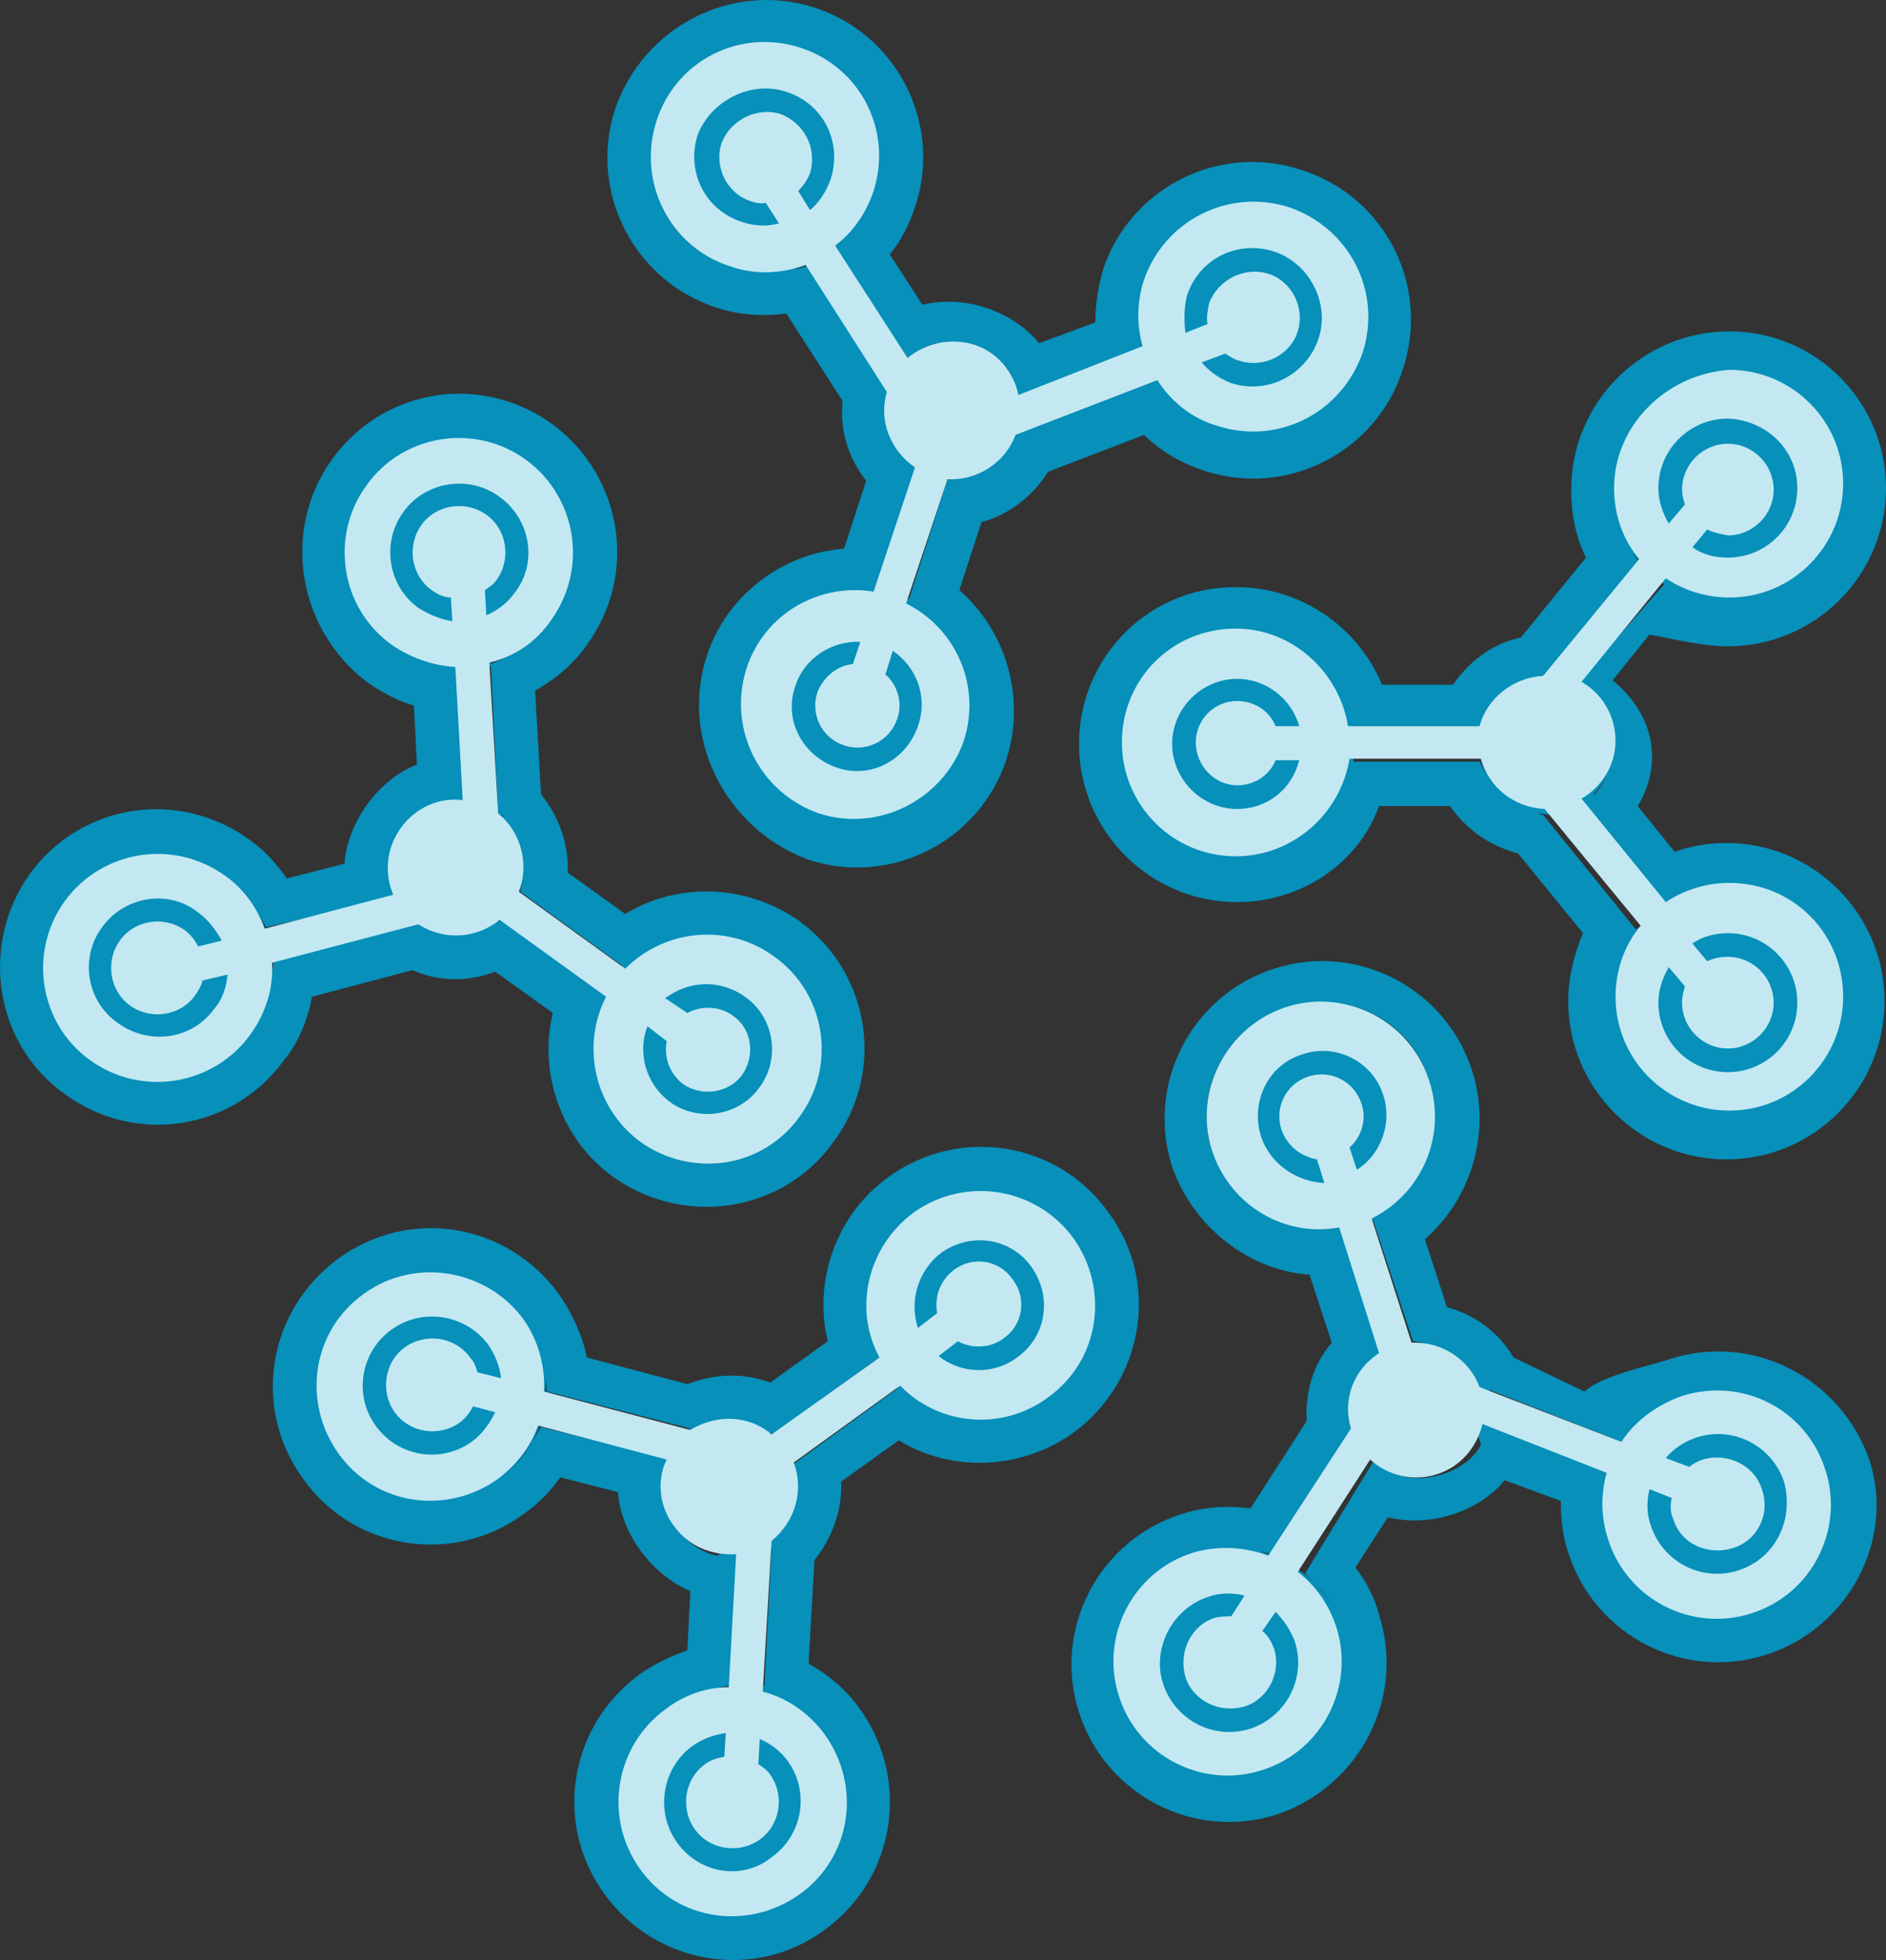 <?xml version="1.0" encoding="UTF-8" standalone="no"?>
<!-- Generator: Adobe Illustrator 18.1.1, SVG Export Plug-In . SVG Version: 6.00 Build 0)  -->

<svg
   xmlns:dc="http://purl.org/dc/elements/1.1/"
   xmlns:cc="http://creativecommons.org/ns#"
   xmlns:rdf="http://www.w3.org/1999/02/22-rdf-syntax-ns#"
   xmlns:svg="http://www.w3.org/2000/svg"
   xmlns="http://www.w3.org/2000/svg"
   xmlns:sodipodi="http://sodipodi.sourceforge.net/DTD/sodipodi-0.dtd"
   xmlns:inkscape="http://www.inkscape.org/namespaces/inkscape"
   version="1.1"
   id="Layer_1"
   x="0px"
   y="0px"
   viewBox="0 0 127.607 132.562"
   enable-background="new 0 0 580 134"
   xml:space="preserve"
   inkscape:version="0.91 r13725"
   sodipodi:docname="influxdb_wo_text.svg"
   width="127.607"
   height="132.562"><rect x="0" y="0" width="127.607" height="132.562" fill="#333333" stroke="none"/><defs
     id="defs73" /><sodipodi:namedview
     pagecolor="#ffffff"
     bordercolor="#666666"
     borderopacity="1"
     objecttolerance="10"
     gridtolerance="10"
     guidetolerance="10"
     inkscape:pageopacity="0"
     inkscape:pageshadow="2"
     inkscape:window-width="1536"
     inkscape:window-height="801"
     id="namedview71"
     showgrid="false"
     inkscape:zoom="0.49655172"
     inkscape:cx="39.277337"
     inkscape:cy="65.549829"
     inkscape:window-x="-8"
     inkscape:window-y="-8"
     inkscape:window-maximized="1"
     inkscape:current-layer="Layer_1"
     fit-margin-top="0"
     fit-margin-left="0"
     fit-margin-right="0"
     fit-margin-bottom="0" /><g
     id="g21"
     transform="translate(0.007,0.012)"><g
       id="g23"><path
         style="fill:#ffffff"
         inkscape:connector-curvature="0"
         id="path25"
         d="m 50.1,115.6 -0.7,0 c -1.2,0 -2.4,0.5 -3.5,1.2 -2.8,2 -3.4,5.9 -1.4,8.7 2,2.8 5.9,3.4 8.7,1.4 2.8,-2 3.4,-6 1.4,-8.8 -0.9,-1.1 -2,-2 -3.4,-2.4 l -0.4,-0.1 1.2,0.5 c 1,0.4 1.9,1.1 2.5,2 2,2.8 1.4,6.6 -1.4,8.6 -2.8,2 -6.6,1.4 -8.6,-1.4 -2,-2.8 -1.4,-6.6 1.4,-8.6 0.9,-0.7 1.9,-1 3.1,-1.1 l 1.1,0 0,0 z M 34.2,90.1 c -2,-2.8 -6,-3.4 -8.7,-1.4 -2.8,2 -3.4,6 -1.4,8.7 2,2.8 6,3.4 8.7,1.4 1,-0.7 1.8,-1.7 2.2,-2.9 l 0.2,-0.7 -0.1,0 -0.4,1 c -0.4,1 -1.1,1.9 -2,2.5 -2.8,2 -6.6,1.4 -8.6,-1.4 -2,-2.7 -1.4,-6.6 1.4,-8.6 2.8,-1.9 6.7,-1.3 8.7,1.4 0.6,1 1,2 1.1,3.1 l 0.1,1.3 0,-0.4 c 0.1,-1.5 -0.3,-2.9 -1.2,-4 z m 15.7,30 -0.7,0.1 c -0.3,0 -0.5,0.1 -0.7,0.3 -0.7,0.5 -0.9,1.6 -0.4,2.3 0.5,0.7 1.6,0.9 2.3,0.4 0.9,-0.6 1.1,-2 0,-2.7 l -0.5,-0.4 z M 30.5,92.8 C 30,92 29,91.9 28.2,92.4 c -0.7,0.5 -0.9,1.6 -0.4,2.3 0.5,0.7 1.6,0.9 2.3,0.4 0.2,-0.1 0.3,-0.3 0.5,-0.6 l 0.3,-0.6 -0.2,-0.6 c 0,-0.2 -0.1,-0.4 -0.2,-0.5 z m 16.4,5.5 -0.4,1 c -0.9,2 0.9,4.6 3.2,4.4 l 1.1,-0.1 0,-0.1 0.5,-0.4 c 1.1,-0.8 1.5,-2.3 1,-3.6 L 52,98.7 51.4,98.2 c -1.1,-0.9 -2.6,-1 -3.7,-0.2 l -0.8,0.3 z M 71.4,84.6 c -2,-2.8 -6,-3.4 -8.7,-1.4 -2.5,1.8 -3.3,5.2 -1.9,7.9 l 0.4,0.9 0.7,0.7 c 2.2,2.2 5.6,2.5 8.1,0.7 2.8,-2.1 3.4,-6 1.4,-8.8 z m -9.9,7.5 -0.1,-0.3 -0.2,-0.2 0.1,-0.1 -0.4,-1.2 c -0.9,-2.5 -0.1,-5.3 2,-6.8 2.6,-1.9 6.3,-1.3 8.2,1.3 1.9,2.6 1.3,6.3 -1.3,8.2 -2.1,1.6 -5,1.5 -7.1,-0.2 l -1,-0.8 -0.2,0.1 z m 5.9,-4.6 C 67,86.9 66.1,86.8 65.5,87.2 65.1,87.5 64.9,88.1 65,88.6 l 0.1,0.6 0.5,0.3 c 0.5,0.3 1.1,0.2 1.5,-0.1 0.6,-0.5 0.8,-1.3 0.3,-1.9 z" /><path
         style="fill:#0690ba"
         inkscape:connector-curvature="0"
         id="path27"
         d="m 40.9,128.1 c -3.5,-4.8 -2.4,-11.4 2.4,-14.9 1,-0.7 2.1,-1.2 3.2,-1.6 l 0.2,-4 c -2.6,-1.1 -4.7,-3.9 -4.9,-6.7 l -3.9,-1 c -0.7,1 -1.5,1.8 -2.5,2.5 -4.8,3.5 -11.5,2.4 -14.9,-2.4 -3.5,-4.8 -2.4,-11.4 2.4,-14.9 4.8,-3.5 11.4,-2.4 14.9,2.4 0.9,1.3 1.6,2.8 1.9,4.3 l 6.8,1.8 c 1.8,-0.7 3.8,-0.8 5.6,-0.1 L 56,90.7 c -1,-4.1 0.6,-8.6 4.1,-11.1 4.8,-3.5 11.5,-2.4 14.9,2.4 3.5,4.7 2.4,11.4 -2.4,14.9 -3.5,2.5 -8.2,2.7 -11.8,0.5 l -3.9,2.8 c 0.1,1.9 -0.6,3.8 -1.8,5.3 l -0.4,7 c 1.4,0.8 2.6,1.8 3.5,3.1 3.4,4.8 2.4,11.4 -2.4,14.9 -4.7,3.5 -11.4,2.4 -14.9,-2.4 z m 14.9,-10.8 c 2.5,3.5 1.7,8.3 -1.7,10.8 3.4,-2.5 4.2,-7.3 1.7,-10.8 0,0 0,0 0,0 0,0 0,0 0,0 z M 35.4,89.2 C 32.9,85.8 28,85 24.6,87.5 c 3.5,-2.5 8.3,-1.7 10.8,1.7 0,0 0,0 0,0 0,0 0,0 0,0 z m 14.8,15 -0.9,9.8 -1.1,0.2 c -1.1,0.2 -2.2,0.7 -3.1,1.3 1.2,-0.9 2.7,-1.4 4.3,-1.4 l 2.3,-0.1 0,0.3 0,0 c 0.3,0.1 0.6,0.2 0.9,0.3 l -0.9,-0.3 0.5,-9.6 -2.3,-1.2 c -1.6,0.2 -3.2,1 -4.2,-0.4 -1,-1.4 -1.2,-3 -0.6,-4.5 l 0.7,-1.5 1.1,-0.6 c 0.1,0 0.1,-0.1 0.2,-0.1 L 46.7,96.6 37,94.1 36.9,93.2 c 0,0.3 0,0.6 0,0.9 l 0,0 0.3,0.1 -0.7,2.2 C 36,97.8 35,99.1 33.8,100 34.7,99.3 35.5,98.5 36,97.5 l 0.6,-1 9.3,2.3 -1.1,1.3 c -0.3,2.2 1.6,4.7 3.7,5.1 l 1.7,-1 z m -2.1,-4.8 -0.2,0.5 c -0.5,1.1 0.5,2.4 1.7,2.3 l 0.5,-0.1 0.4,-0.3 c 0.6,-0.4 0.8,-1.2 0.5,-1.9 l -0.1,-0.4 -0.3,-0.3 c -0.5,-0.4 -1.4,-0.5 -2,-0.1 l -0.5,0.3 z m 5.7,2 c -0.1,0.6 -0.3,1.2 -0.6,1.7 0.3,-0.6 0.5,-1.2 0.6,-1.7 z m 5.4,-9.4 -6.9,5 -0.7,-0.4 c 0.2,0.1 0.5,0.3 0.7,0.5 l 0.9,0.8 0.4,1.1 c 0.1,0.3 0.2,0.5 0.2,0.8 L 53.7,99 60.7,93.9 60.5,93.4 60,92.9 59.8,92.5 59.2,92 Z m 13.4,-8.3 c 2.5,3.4 1.7,8.3 -1.7,10.8 3.4,-2.5 4.2,-7.3 1.7,-10.8 -2.5,-3.4 -7.4,-4.2 -10.8,-1.7 3.4,-2.5 8.3,-1.7 10.8,1.7 z m -25.6,40 c -1,-1.4 -0.7,-3.4 0.7,-4.4 0.4,-0.3 0.8,-0.4 1.3,-0.5 l 1.2,-0.2 1.1,0.7 c 1.8,1.2 1.8,3.8 0.1,5.1 -1.4,1 -3.4,0.7 -4.4,-0.7 z M 26.6,95.6 c -1,-1.4 -0.7,-3.4 0.7,-4.4 1.7,-1.2 4.2,-0.5 4.9,1.7 l 0.4,1.2 -0.6,1.1 c -0.2,0.4 -0.5,0.8 -0.9,1.1 -1.5,1 -3.5,0.7 -4.5,-0.7 z m 37.2,-5.5 -0.3,-1.3 c -0.2,-1.1 0.2,-2.2 1.1,-2.9 1.3,-0.9 3,-0.6 4,0.6 0.9,1.3 0.6,3 -0.6,4 -0.9,0.6 -2.1,0.7 -3.1,0.2 l -1.1,-0.6 z" /></g><path
       style="fill:#c3e8f2"
       inkscape:connector-curvature="0"
       id="path29"
       d="m 55.8,117.3 c -1.1,-1.5 -2.6,-2.5 -4.2,-2.9 l 0.6,-10.2 c 1.6,-1.3 2.2,-3.4 1.5,-5.3 l 7.2,-5.2 c 2.6,2.7 6.9,3.1 10,0.8 3.5,-2.5 4.2,-7.3 1.7,-10.8 -2.5,-3.4 -7.3,-4.2 -10.8,-1.7 -3.1,2.3 -4.1,6.5 -2.3,9.8 L 52.2,97 C 50.7,95.7 48.5,95.6 46.7,96.7 L 36.8,94.1 C 36.9,92.4 36.4,90.6 35.4,89.2 32.9,85.8 28,85 24.6,87.5 c -3.5,2.5 -4.2,7.3 -1.7,10.8 2.5,3.5 7.3,4.2 10.8,1.7 1.3,-1 2.2,-2.2 2.7,-3.6 l 8.7,2.3 c -0.7,1.4 -0.5,3.2 0.5,4.5 1,1.4 2.6,2 4.2,1.9 l -0.5,9 c -1.5,0 -3,0.5 -4.3,1.5 -3.4,2.5 -4.2,7.3 -1.7,10.8 2.5,3.5 7.3,4.2 10.8,1.7 3.5,-2.5 4.2,-7.3 1.7,-10.8 z m 7.9,-32.6 c 2,-1.4 4.7,-1 6.1,1 1.4,2 1,4.7 -1,6.1 -1.6,1.2 -3.8,1.1 -5.3,-0.1 l 1.3,-1 c 0.9,0.5 2.2,0.5 3.1,-0.2 1.3,-0.9 1.6,-2.7 0.6,-4 -0.9,-1.3 -2.7,-1.6 -4,-0.6 -0.9,0.7 -1.3,1.8 -1.1,2.9 l -1.3,1 c -0.6,-1.8 0,-3.9 1.6,-5.1 z M 31.9,97.5 c -2.1,1.5 -5,1 -6.5,-1.1 -1.5,-2.1 -1,-5 1.1,-6.5 2.1,-1.5 5,-1 6.5,1 0.5,0.7 0.8,1.5 0.9,2.3 l -1.6,-0.4 c -0.1,-0.3 -0.2,-0.7 -0.5,-1 -1,-1.4 -3,-1.7 -4.4,-0.7 -1.4,1 -1.7,3 -0.7,4.4 1,1.4 3,1.7 4.4,0.7 0.4,-0.3 0.7,-0.7 0.9,-1.1 l 1.5,0.4 c -0.4,0.8 -0.9,1.5 -1.6,2 z m 13.9,27.1 c -1.5,-2.1 -1,-5 1,-6.5 0.7,-0.5 1.5,-0.8 2.3,-0.9 l -0.1,1.6 c -0.5,0.1 -0.9,0.2 -1.3,0.5 -1.4,1 -1.7,3 -0.7,4.4 1,1.4 3,1.7 4.4,0.7 1.4,-1 1.7,-3 0.7,-4.4 -0.2,-0.3 -0.5,-0.5 -0.8,-0.7 l 0.1,-1.7 c 0.7,0.3 1.4,0.8 1.9,1.5 1.5,2.1 1,5 -1.1,6.5 -2,1.6 -4.9,1.1 -6.4,-1 z" /></g><g
     id="g31"
     transform="translate(0.007,0.012)"><g
       id="g33"><path
         style="fill:#ffffff"
         inkscape:connector-curvature="0"
         id="path35"
         d="m 110.4,99.3 -0.2,0.7 c -0.3,1.2 -0.3,2.5 0.1,3.7 1.1,3.3 4.6,5.1 7.9,4 3.3,-1.1 5.1,-4.6 4.1,-7.9 -1.1,-3.3 -4.6,-5.1 -7.9,-4 -1.4,0.5 -2.5,1.3 -3.3,2.5 l -0.2,0.3 0.8,-1 c 0.7,-0.8 1.7,-1.4 2.7,-1.8 3.2,-1.1 6.7,0.7 7.7,4 1,3.2 -0.7,6.7 -3.9,7.7 -3.2,1 -6.7,-0.7 -7.7,-4 -0.4,-1.1 -0.4,-2.2 -0.1,-3.3 l 0,-0.9 0,0 z m -29.2,7.2 c -3.3,1.1 -5.1,4.6 -4,7.9 1.1,3.3 4.6,5.1 7.9,4 3.3,-1.1 5.1,-4.6 4,-7.9 -0.4,-1.2 -1.1,-2.2 -2.1,-3 l -0.6,-0.4 0,0 0.8,0.7 c 0.8,0.7 1.5,1.7 1.8,2.7 1,3.2 -0.7,6.7 -4,7.7 -3.2,1.1 -6.7,-0.7 -7.7,-4 -1,-3.1 0.7,-6.6 3.9,-7.7 1.1,-0.2 2.2,-0.3 3.3,0 l 1.2,0.3 -0.4,-0.1 C 84,106.1 82.6,106 81.2,106.5 Z m 33.5,-5.6 -0.1,0.7 c 0,0.3 0,0.5 0,0.7 0.3,0.9 1.2,1.4 2.1,1.1 0.9,-0.3 1.4,-1.2 1.1,-2.1 -0.3,-1 -1.5,-1.6 -2.6,-0.8 l -0.5,0.4 z m -32.1,10 c -0.9,0.3 -1.4,1.2 -1.1,2.1 0.3,0.9 1.2,1.3 2.1,1.1 0.9,-0.3 1.3,-1.2 1.1,-2.1 -0.1,-0.2 -0.2,-0.4 -0.4,-0.6 l -0.5,-0.5 -0.7,0 c -0.1,-0.1 -0.3,-0.1 -0.5,0 z M 93,97 l 0.8,0.7 c 1.6,1.5 4.6,0.5 5.1,-1.7 l 0.2,-1.1 -0.1,0 -0.2,-0.6 c -0.5,-1.3 -1.7,-2.1 -3.1,-2 l -0.8,0 -0.7,0.4 c -1.2,0.7 -1.7,2.2 -1.3,3.5 L 93,97 Z M 87.5,69.5 c -3.3,1.1 -5.1,4.6 -4,7.9 0.9,2.9 3.9,4.7 6.9,4.2 l 0.9,-0.1 0.9,-0.4 c 2.7,-1.4 4.1,-4.6 3.1,-7.5 -1,-3.4 -4.5,-5.2 -7.8,-4.1 z m 4.1,11.7 -0.3,0 -0.3,0.2 0,-0.1 -1.3,0.1 c -2.6,0.1 -5,-1.6 -5.8,-4 -1,-3.1 0.7,-6.4 3.8,-7.4 3.1,-1 6.4,0.7 7.4,3.8 0.8,2.5 -0.2,5.2 -2.3,6.7 l -1.2,0.5 0,0.2 z M 89,74.1 c -0.7,0.2 -1.1,1 -0.9,1.7 0.2,0.5 0.6,0.9 1.2,0.9 l 0.6,0.1 0.4,-0.4 c 0.4,-0.4 0.6,-0.9 0.4,-1.5 -0.2,-0.6 -1,-1 -1.7,-0.8 z" /><path
         style="fill:#0690ba"
         inkscape:connector-curvature="0"
         id="path37"
         d="m 119.5,111.9 c -5.6,1.8 -11.6,-1.3 -13.4,-6.9 -0.4,-1.2 -0.5,-2.3 -0.5,-3.5 l -3.8,-1.4 c -1.8,2.2 -5.2,3.2 -7.9,2.5 l -2.2,3.4 c 0.7,0.9 1.3,2 1.6,3.2 1.8,5.6 -1.3,11.6 -6.9,13.5 -5.6,1.8 -11.6,-1.3 -13.4,-6.9 -1.8,-5.6 1.3,-11.6 6.9,-13.4 1.5,-0.5 3.1,-0.6 4.7,-0.4 l 3.8,-5.9 c -0.1,-1.9 0.4,-3.8 1.7,-5.3 l -1.5,-4.6 c -4.2,-0.3 -7.9,-3.3 -9.3,-7.3 -1.8,-5.6 1.3,-11.6 6.9,-13.4 5.6,-1.8 11.6,1.3 13.4,6.9 1.3,4.1 0,8.6 -3.2,11.4 l 1.5,4.6 c 1.9,0.5 3.5,1.7 4.5,3.4 l 4.8,2.3 c 1.2,-1.1 4.3,-1.7 5.8,-2.2 5.6,-1.8 11.6,1.3 13.5,6.9 1.7,5.3 -1.4,11.3 -7,13.1 z m -5.7,-17.5 c 4.1,-1.3 8.4,0.9 9.7,5 -1.3,-4.1 -5.6,-6.3 -9.7,-5 0,0 0,0 0,0 0,0 0,0 0,0 z m -33,10.7 c -4.1,1.3 -6.3,5.7 -5,9.7 -1.3,-4 0.9,-8.4 5,-9.7 0,0 0,0 0,0 0,0 0,0 0,0 z m 18.8,-9.4 9.1,3.9 -0.1,1.1 c -0.2,1.1 -0.1,2.3 0.3,3.4 -0.5,-1.5 -0.5,-3 0,-4.5 l 0.6,-2.2 0.3,0.1 0,0 c 0.2,-0.3 0.3,-0.5 0.5,-0.7 l -0.6,0.7 -8.9,-3.5 -1.8,1.8 c -0.3,1.5 0,3.3 -1.6,3.8 -1.6,0.5 -3.3,0.2 -4.4,-0.8 l -1.2,-1.1 -0.2,-1.3 c 0,-0.1 0,-0.1 -0.1,-0.2 l 0.1,0.4 -5.5,8.5 -0.9,-0.2 c 0.3,0.1 0.6,0.2 0.9,0.3 l 0,0 0.2,-0.2 1.9,1.4 c 1.2,0.9 2.1,2.2 2.6,3.7 -0.4,-1.1 -0.9,-2.1 -1.7,-2.9 l -0.8,-0.8 5,-8.2 0.9,1.4 c 2,0.9 5,0 6,-1.9 l -0.6,-2 z m -5.2,0.5 0.4,0.4 c 0.9,0.8 2.4,0.3 2.7,-0.9 l 0.1,-0.5 -0.2,-0.4 c -0.2,-0.7 -0.9,-1.1 -1.7,-1.1 l -0.4,0 L 95,94 c -0.6,0.4 -0.9,1.1 -0.7,1.8 l 0.1,0.4 z M 98,91.3 c 0.5,0.3 1,0.7 1.4,1.1 C 99,92 98.5,91.6 98,91.3 Z m -7.2,-8 2.6,8.1 -0.6,0.6 c 0.2,-0.2 0.4,-0.4 0.6,-0.5 l 1,-0.6 1.2,-0.1 c 0.3,0 0.5,0 0.8,0 l -0.8,-0.1 -2.7,-8.2 -0.5,0.1 -0.6,0.3 -0.5,0.1 -0.5,0.3 z M 87,68.1 c 4.1,-1.3 8.4,0.9 9.7,5 -1.2,-4.1 -5.6,-6.3 -9.7,-5 -4,1.3 -6.3,5.7 -5,9.7 -1.2,-4 1,-8.4 5,-9.7 z m 30.2,36.6 c -1.6,0.5 -3.4,-0.4 -4,-2 -0.1,-0.4 -0.2,-0.9 -0.1,-1.4 l 0.2,-1.2 1,-0.8 c 1.7,-1.3 4.2,-0.5 4.9,1.5 0.5,1.6 -0.4,3.4 -2,3.9 z m -33.1,10.7 c -1.6,0.5 -3.4,-0.4 -4,-2 -0.6,-2 0.8,-4.2 3.1,-4.1 l 1.3,0 0.9,0.9 c 0.3,0.4 0.6,0.8 0.8,1.2 0.5,1.7 -0.4,3.5 -2.1,4 z m 6.3,-37 -1.3,-0.1 c -1.1,-0.1 -2.1,-0.9 -2.4,-2 -0.5,-1.5 0.3,-3.1 1.8,-3.6 1.5,-0.5 3.1,0.3 3.6,1.8 0.3,1.1 0,2.2 -0.8,3 l -0.9,0.9 z" /></g><path
       style="fill:#c3e8f2"
       inkscape:connector-curvature="0"
       id="path39"
       d="m 113.8,94.4 c -1.7,0.6 -3.2,1.7 -4.1,3.1 l -9.6,-3.7 c -0.7,-1.9 -2.6,-3.1 -4.6,-3 l -2.7,-8.4 c 3.4,-1.7 5.1,-5.6 3.9,-9.3 -1.3,-4.1 -5.7,-6.3 -9.7,-5 -4,1.3 -6.3,5.7 -5,9.7 1.2,3.7 4.9,5.9 8.6,5.2 l 2.7,8.5 c -1.7,1.1 -2.5,3.1 -1.9,5.1 l -5.6,8.6 c -1.6,-0.6 -3.4,-0.7 -5.1,-0.2 -4.1,1.3 -6.3,5.7 -5,9.7 1.3,4.1 5.7,6.3 9.7,5 4.1,-1.3 6.3,-5.7 5,-9.7 -0.5,-1.5 -1.4,-2.8 -2.6,-3.7 l 4.9,-7.6 c 1.2,1.1 2.9,1.5 4.5,1 1.6,-0.5 2.7,-1.8 3.1,-3.4 l 8.4,3.3 c -0.4,1.4 -0.4,3 0.1,4.5 1.3,4.1 5.7,6.3 9.7,5 4.1,-1.3 6.3,-5.7 5,-9.7 -1.3,-4.1 -5.6,-6.3 -9.7,-5 z M 85.3,76.8 c -0.7,-2.3 0.5,-4.8 2.8,-5.5 2.3,-0.8 4.8,0.5 5.5,2.8 0.6,1.9 -0.2,4 -1.8,5 l -0.5,-1.5 c 0.8,-0.7 1.2,-1.9 0.8,-3 -0.5,-1.5 -2.1,-2.3 -3.6,-1.8 -1.5,0.5 -2.3,2.1 -1.8,3.6 0.4,1.1 1.3,1.8 2.4,2 l 0.5,1.6 c -1.9,-0.1 -3.7,-1.3 -4.3,-3.2 z m 2.3,34.2 c 0.8,2.5 -0.6,5.1 -3,5.9 -2.5,0.8 -5.1,-0.6 -5.9,-3 -0.8,-2.4 0.6,-5.1 3,-5.9 0.8,-0.3 1.7,-0.3 2.5,-0.1 l -0.9,1.4 c -0.3,0 -0.7,0 -1.1,0.1 -1.6,0.5 -2.5,2.3 -2,4 0.5,1.6 2.3,2.5 4,2 1.6,-0.5 2.5,-2.3 2,-3.9 -0.2,-0.5 -0.4,-0.9 -0.8,-1.2 l 0.9,-1.3 c 0.5,0.5 1,1.2 1.3,2 z m 30,-4.8 c -2.5,0.8 -5.1,-0.6 -5.9,-3 -0.3,-0.8 -0.3,-1.7 -0.1,-2.5 l 1.5,0.6 c -0.1,0.5 -0.1,1 0.1,1.4 0.5,1.7 2.3,2.5 4,2 1.7,-0.5 2.6,-2.3 2,-4 -0.5,-1.6 -2.3,-2.5 -4,-2 -0.3,0.1 -0.7,0.3 -0.9,0.5 l -1.6,-0.6 c 0.5,-0.6 1.2,-1.1 2.1,-1.4 2.5,-0.8 5.1,0.6 5.9,3 0.7,2.6 -0.6,5.2 -3.1,6 z" /></g><g
     id="g41"
     transform="translate(0.007,0.012)"><g
       id="g43"><path
         style="fill:#ffffff"
         inkscape:connector-curvature="0"
         id="path45"
         d="m 112.9,37.8 0.6,0.4 c 1,0.7 2.2,1.1 3.5,1.1 3.5,0 6.3,-2.8 6.3,-6.2 0,-3.5 -2.8,-6.3 -6.2,-6.3 -3.5,0 -6.3,2.8 -6.3,6.3 0,1.4 0.5,2.8 1.4,3.9 l 0.3,0.3 -0.6,-1.1 c -0.6,-0.9 -0.9,-2 -0.9,-3.1 0,-3.4 2.8,-6.2 6.2,-6.1 3.4,0 6.1,2.8 6.1,6.1 0,3.4 -2.8,6.1 -6.2,6.1 -1.1,0 -2.2,-0.3 -3.1,-0.9 l -1.1,-0.5 0,0 z m -2.2,29.9 c 0,3.4 2.8,6.3 6.3,6.3 3.4,0 6.3,-2.8 6.3,-6.3 0,-3.5 -2.8,-6.3 -6.3,-6.3 -1.2,0 -2.5,0.4 -3.5,1.1 l -0.6,0.4 0,0 0.9,-0.5 c 1,-0.6 2,-0.9 3.1,-0.9 3.4,0 6.1,2.8 6.1,6.2 0,3.4 -2.7,6.2 -6.1,6.2 -3.4,0 -6.1,-2.8 -6.1,-6.2 0,-1.1 0.3,-2.2 0.9,-3.1 l 0.7,-1.1 -0.3,0.3 c -1,1.1 -1.4,2.5 -1.4,3.9 z m 4.9,-33.5 0.6,0.3 c 0.2,0.1 0.5,0.2 0.7,0.2 0.9,0 1.7,-0.7 1.7,-1.7 0,-0.9 -0.7,-1.7 -1.7,-1.7 -1.1,0 -2,1 -1.6,2.2 l 0.3,0.7 z m -0.3,33.6 c 0,0.9 0.7,1.7 1.7,1.7 0.9,0 1.7,-0.8 1.7,-1.7 0,-0.9 -0.8,-1.6 -1.7,-1.7 -0.2,0 -0.5,0.1 -0.7,0.2 l -0.6,0.3 -0.2,0.6 c -0.2,0.2 -0.2,0.4 -0.2,0.6 z m -10.1,-14.2 0.9,-0.5 c 1.9,-1.1 1.9,-4.3 0,-5.4 l -0.9,-0.6 -0.1,0.1 -0.7,0 c -1.4,0.1 -2.5,1 -2.9,2.3 l -0.2,0.8 0.2,0.8 c 0.3,1.3 1.5,2.3 2.9,2.3 l 0.8,0.2 z M 77.4,50.3 c 0,3.5 2.8,6.3 6.3,6.3 3.1,0 5.7,-2.3 6.2,-5.3 l 0.2,-0.9 -0.1,-1 c -0.5,-3 -3.1,-5.3 -6.2,-5.3 -3.6,0 -6.4,2.8 -6.4,6.2 z m 12.4,-0.3 -0.1,0.3 0.1,0.3 -0.1,0 -0.4,1.2 c -0.7,2.5 -3,4.3 -5.7,4.3 -3.2,0 -5.9,-2.6 -5.9,-5.9 0,-3.3 2.6,-5.9 5.9,-5.8 2.6,0 4.9,1.8 5.6,4.3 l 0.3,1.2 0.3,0.1 z m -7.5,0.4 c 0,0.8 0.6,1.4 1.4,1.4 0.5,0 1,-0.3 1.3,-0.8 L 85.3,50.4 85,49.9 c -0.2,-0.5 -0.7,-0.8 -1.3,-0.8 -0.8,-0.1 -1.4,0.5 -1.4,1.3 z" /><path
         style="fill:#0690ba"
         inkscape:connector-curvature="0"
         id="path47"
         d="m 127.6,33 c 0,5.9 -4.8,10.7 -10.7,10.7 -1.2,0 -2.4,-0.2 -5.3,-0.8 l -2.5,3.1 c 3.2,2.6 3.2,6.1 1.7,8.5 l 2.5,3.1 c 1.1,-0.4 2.3,-0.6 3.5,-0.6 5.9,0 10.7,4.8 10.7,10.7 0,5.9 -4.8,10.7 -10.7,10.7 -5.9,0 -10.7,-4.8 -10.7,-10.7 0,-1.6 0.4,-3.2 1,-4.6 l -4.4,-5.4 c -1.9,-0.5 -3.5,-1.6 -4.6,-3.2 l -4.8,0 C 91.9,58.4 88,61 83.7,61 77.8,61 73,56.2 73,50.3 c 0,-5.9 4.8,-10.7 10.7,-10.6 4.3,0 8.2,2.7 9.8,6.6 l 4.8,0 c 1.1,-1.6 2.7,-2.8 4.6,-3.2 l 4.4,-5.4 c -0.7,-1.4 -1,-3 -1,-4.6 0,-5.9 4.8,-10.7 10.7,-10.7 5.9,0 10.6,4.8 10.6,10.6 z m -18.4,0 c 0,-4.3 3.5,-7.7 7.7,-7.7 -4.2,0 -7.7,3.5 -7.7,7.7 0,0 0,0 0,0 0,0 0,0 0,0 z m 0,34.7 c 0,4.3 3.5,7.7 7.7,7.7 -4.3,0.1 -7.7,-3.4 -7.7,-7.7 0,0 0,0 0,0 0,0 0,0 0,0 z m -3.1,-20.8 6.5,-7.4 1,0.5 c 1,0.5 2.1,0.7 3.3,0.8 -1.5,0 -3,-0.5 -4.3,-1.3 l -1.9,-1.3 0.2,-0.3 0,0 c -0.2,-0.3 -0.4,-0.5 -0.5,-0.7 l 0.5,0.8 -6,7.4 1.1,2.3 c 1.4,0.8 3.1,1.1 3.1,2.7 0,1.7 -0.8,3.2 -2.2,4 l -1.4,0.8 -1.3,-0.2 c -0.1,0 -0.1,0 -0.2,0 l 0.4,0.1 6.4,7.9 -0.5,0.8 c 0.2,-0.3 0.3,-0.5 0.5,-0.7 l 0,0 -0.2,-0.2 1.9,-1.4 c 1.3,-0.8 2.8,-1.3 4.3,-1.3 -1.1,0 -2.3,0.3 -3.3,0.7 l -1,0.5 -6.2,-7.3 1.6,-0.4 c 1.5,-1.6 1.5,-4.7 0,-6.3 l -1.8,-0.5 z m -1.1,5.2 0.5,-0.3 c 1.1,-0.6 1,-2.2 0,-2.9 l -0.4,-0.2 -0.5,0 c -0.7,0 -1.4,0.6 -1.5,1.2 l -0.1,0.4 0.1,0.4 c 0.2,0.7 0.8,1.2 1.5,1.2 l 0.4,0.2 z m -3.6,-5 c 0.4,-0.4 0.9,-0.8 1.5,-1 -0.5,0.2 -1,0.6 -1.5,1 z m -9.8,4.4 8.5,0 0.4,0.8 c -0.1,-0.3 -0.2,-0.5 -0.3,-0.8 l -0.3,-1.2 0.3,-1.2 c 0.1,-0.3 0.1,-0.5 0.3,-0.7 l -0.4,0.7 -8.6,0 -0.1,0.5 0.1,0.7 -0.1,0.5 0.2,0.7 z M 75.9,50.3 c 0,-4.3 3.5,-7.7 7.7,-7.7 -4.2,0 -7.7,3.5 -7.7,7.7 0,4.2 3.5,7.7 7.7,7.7 -4.2,0.1 -7.7,-3.4 -7.7,-7.7 z M 120.1,33 c 0,1.7 -1.4,3.1 -3.1,3.1 -0.5,0 -0.9,-0.1 -1.4,-0.4 l -1.1,-0.6 -0.4,-1.2 c -0.7,-2 0.8,-4.2 2.9,-4.2 1.7,0.2 3.1,1.6 3.1,3.3 z m 0,34.8 c 0,1.7 -1.4,3.1 -3.1,3.1 -2.1,0 -3.7,-2 -3,-4.2 l 0.4,-1.2 1.1,-0.6 c 0.4,-0.2 0.9,-0.3 1.4,-0.3 1.8,0 3.2,1.4 3.2,3.2 z M 86.8,50.3 86.3,51.5 c -0.5,1 -1.5,1.7 -2.6,1.7 -1.6,0 -2.8,-1.3 -2.8,-2.9 0,-1.6 1.3,-2.8 2.8,-2.8 1.1,0 2.1,0.7 2.6,1.7 l 0.5,1.1 z" /></g><path
       style="fill:#c3e8f2"
       inkscape:connector-curvature="0"
       id="path49"
       d="m 109.2,33 c 0,1.8 0.6,3.5 1.7,4.8 l -6.5,7.9 c -2,0.1 -3.8,1.5 -4.3,3.4 l -8.9,0 c -0.6,-3.7 -3.8,-6.6 -7.6,-6.6 -4.3,0 -7.7,3.4 -7.7,7.7 0,4.2 3.4,7.7 7.7,7.7 3.9,0 7.1,-2.9 7.7,-6.6 l 8.9,0 c 0.5,1.9 2.2,3.3 4.3,3.4 l 6.5,7.9 c -1.1,1.3 -1.7,3 -1.7,4.8 0,4.3 3.5,7.7 7.7,7.7 4.3,0 7.7,-3.5 7.7,-7.7 0,-4.3 -3.4,-7.7 -7.7,-7.7 -1.6,0 -3.1,0.5 -4.3,1.3 L 107,54 c 1.4,-0.8 2.3,-2.3 2.3,-3.9 0,-1.7 -0.9,-3.2 -2.3,-4 l 5.7,-7 c 1.2,0.8 2.7,1.3 4.3,1.3 4.3,0 7.7,-3.5 7.7,-7.7 0,-4.3 -3.5,-7.7 -7.7,-7.7 -4.3,0.3 -7.8,3.8 -7.8,8 z M 83.7,54.7 c -2.4,0 -4.4,-2 -4.4,-4.4 0,-2.4 2,-4.4 4.4,-4.4 2,0 3.7,1.4 4.2,3.2 l -1.6,0 c -0.4,-1 -1.4,-1.7 -2.6,-1.7 -1.6,0 -2.8,1.3 -2.8,2.8 0,1.6 1.3,2.9 2.8,2.9 1.2,0 2.2,-0.7 2.6,-1.7 l 1.6,0 c -0.5,2 -2.2,3.3 -4.2,3.3 z m 33.2,8.4 c 2.6,0 4.7,2.1 4.7,4.7 0,2.6 -2.1,4.7 -4.7,4.7 -2.6,0 -4.7,-2.1 -4.7,-4.7 0,-0.9 0.3,-1.7 0.7,-2.4 l 1.1,1.3 c -0.1,0.3 -0.2,0.7 -0.2,1.1 0,1.7 1.4,3.1 3.1,3.1 1.7,0 3.1,-1.4 3.1,-3.1 0,-1.7 -1.4,-3.1 -3.1,-3.1 -0.5,0 -1,0.1 -1.4,0.3 l -1,-1.2 c 0.7,-0.5 1.6,-0.7 2.4,-0.7 z M 121.6,33 c 0,2.6 -2.1,4.7 -4.7,4.7 -0.9,0 -1.7,-0.2 -2.4,-0.7 l 1,-1.2 c 0.4,0.2 0.9,0.3 1.4,0.4 1.7,0 3.1,-1.4 3.1,-3.1 0,-1.7 -1.4,-3.1 -3.1,-3.1 -1.7,0 -3.1,1.4 -3.1,3.1 0,0.4 0.1,0.7 0.2,1 l -1.1,1.3 c -0.4,-0.7 -0.7,-1.5 -0.7,-2.4 0,-2.6 2.1,-4.7 4.7,-4.7 2.6,0.1 4.7,2.1 4.7,4.7 z" /></g><g
     id="g51"
     transform="translate(0.007,0.012)"><g
       id="g53"><path
         style="fill:#ffffff"
         inkscape:connector-curvature="0"
         id="path55"
         d="m 55.1,16.1 0.6,-0.4 c 1,-0.8 1.7,-1.8 2.1,-3 1.1,-3.3 -0.7,-6.8 -4,-7.9 -3.3,-1.1 -6.8,0.7 -7.9,4 -1.1,3.3 0.7,6.8 4,7.9 1.4,0.4 2.8,0.4 4.1,-0.1 l 0.4,-0.2 -1.2,0.3 C 52.1,16.9 51,16.9 50,16.6 46.8,15.5 45,12 46.1,8.8 c 1.1,-3.2 4.5,-5 7.7,-3.9 3.2,1.1 5,4.5 3.9,7.7 -0.3,1.1 -1,2 -1.8,2.7 l -0.8,0.8 0,0 z m 27.8,11.3 c 3.3,1.1 6.8,-0.7 7.9,-4 1.1,-3.3 -0.7,-6.8 -4,-7.9 -3.3,-1.1 -6.8,0.7 -7.9,4 -0.4,1.2 -0.4,2.5 -0.1,3.7 l 0.2,0.7 0,0 -0.2,-1 c -0.3,-1.1 -0.2,-2.2 0.1,-3.2 1.1,-3.2 4.5,-5 7.7,-3.9 3.2,1 5,4.5 3.9,7.7 -1.1,3.2 -4.5,5 -7.8,3.9 -1,-0.3 -2,-0.9 -2.7,-1.8 l -0.8,-1 0.2,0.3 c 0.9,1.2 2.1,2.1 3.5,2.5 z M 52.5,12.3 53,11.8 c 0.2,-0.2 0.3,-0.4 0.4,-0.6 0.3,-0.9 -0.2,-1.8 -1.1,-2.1 -0.9,-0.3 -1.8,0.2 -2.1,1.1 -0.4,1 0.3,2.2 1.6,2.2 l 0.7,-0.1 z M 84.3,23 c 0.9,0.3 1.8,-0.2 2.1,-1.1 0.3,-0.9 -0.2,-1.8 -1.1,-2.1 -0.9,-0.3 -1.8,0.2 -2.1,1.1 -0.1,0.2 -0.1,0.5 -0.1,0.7 l 0.1,0.7 0.5,0.4 C 84,22.9 84.1,23 84.3,23 Z M 67.7,28.2 67.5,27.1 C 67,24.9 64,24 62.4,25.4 l -0.8,0.7 0.1,0.1 -0.2,0.6 c -0.4,1.3 0.2,2.7 1.3,3.5 l 0.7,0.4 0.8,0 c 1.4,0.1 2.7,-0.8 3.1,-2 l 0.3,-0.5 z M 56,53.7 c 3.3,1.1 6.8,-0.7 7.9,-4 1,-2.9 -0.4,-6.2 -3.1,-7.5 L 60,41.8 59,41.5 c -3,-0.5 -6,1.3 -7,4.3 -1.1,3.2 0.7,6.8 4,7.9 z m 3.6,-12 0.3,0.2 0.3,0 -0.1,0.1 1.1,0.7 c 2.2,1.5 3.2,4.2 2.3,6.7 -1,3.1 -4.3,4.7 -7.4,3.8 -3.1,-1 -4.8,-4.3 -3.7,-7.4 0.8,-2.5 3.2,-4.2 5.8,-4 l 1.3,0.1 0.1,-0.2 z m -2,7.3 c 0.7,0.2 1.5,-0.2 1.7,-0.9 0.2,-0.5 0,-1.1 -0.4,-1.4 l -0.4,-0.4 -0.6,0.1 c -0.5,0 -1,0.4 -1.2,0.9 -0.3,0.7 0.1,1.5 0.9,1.7 z" /><path
         style="fill:#0690ba"
         inkscape:connector-curvature="0"
         id="path57"
         d="m 55.1,0.5 c 5.6,1.8 8.7,7.9 6.8,13.5 -0.4,1.2 -0.9,2.2 -1.7,3.2 l 2.2,3.4 c 2.8,-0.7 6.1,0.4 7.9,2.6 l 3.8,-1.4 c 0,-1.2 0.2,-2.4 0.5,-3.5 1.8,-5.6 7.9,-8.7 13.5,-6.8 5.6,1.8 8.7,7.8 6.8,13.5 -1.8,5.6 -7.9,8.7 -13.5,6.8 -1.5,-0.5 -2.9,-1.3 -4,-2.4 l -6.5,2.5 c -1,1.6 -2.6,2.9 -4.5,3.4 l -1.5,4.6 c 3.2,2.8 4.5,7.3 3.2,11.4 C 66.3,56.9 60.2,60 54.6,58.1 49.1,56 46,50 47.8,44.4 c 1.3,-4.1 5.1,-7 9.3,-7.3 l 1.5,-4.6 C 57.4,31 56.8,29.1 57,27.1 L 53.2,21.2 C 51.6,21.4 50,21.3 48.5,20.8 42.9,19 39.8,13 41.6,7.4 43.5,1.8 49.5,-1.3 55.1,0.5 Z M 49.4,18 c -4,-1.3 -6.3,-5.7 -4.9,-9.8 -1.4,4.1 0.8,8.5 4.9,9.8 0,0 0,0 0,0 0,0 0,0 0,0 z m 33,10.8 c 4.1,1.3 8.4,-0.9 9.8,-5 -1.4,4.1 -5.7,6.3 -9.8,5 0,0 0,0 0,0 0,0 0,0 0,0 z M 61.7,25.3 56.6,16.8 57.4,16 c 0.8,-0.8 1.4,-1.8 1.8,-2.9 -0.5,1.5 -1.4,2.7 -2.6,3.7 l -1.8,1.4 -0.2,-0.3 0,0 C 54.3,18 54,18.1 53.7,18.2 l 0.9,-0.2 5.2,8 2.5,-0.4 c 1.2,-1 2,-2.7 3.6,-2.1 1.6,0.5 2.8,1.8 3.1,3.3 l 0.3,1.6 -0.6,1.1 c 0,0.1 -0.1,0.1 -0.1,0.2 l 0.2,-0.4 9.5,-3.6 0.6,0.7 c -0.2,-0.2 -0.4,-0.5 -0.5,-0.8 l 0,0 -0.3,0.1 -0.7,-2.2 C 77,22 77,20.5 77.5,19 77.2,20.1 77,21.2 77.2,22.4 l 0.1,1.1 -8.9,3.7 0.1,-1.7 c -1,-1.9 -4.1,-2.9 -6,-2 l -0.8,1.8 z m 4.5,2.7 -0.1,-0.5 c -0.2,-1.2 -1.8,-1.7 -2.7,-0.9 l -0.4,0.3 -0.1,0.4 c -0.2,0.7 0.1,1.5 0.7,1.8 l 0.4,0.2 0.4,0 c 0.7,0 1.4,-0.4 1.6,-1.1 L 66.2,28 Z m -5.8,1.8 c -0.3,-0.5 -0.4,-1.1 -0.5,-1.7 0,0.6 0.2,1.2 0.5,1.7 z m 1.1,10.7 2.6,-8.1 0.8,-0.1 c -0.3,0 -0.5,0 -0.8,0 l -1.1,0 -1,-0.7 c -0.2,-0.1 -0.4,-0.3 -0.6,-0.5 l 0.6,0.6 -2.7,8.2 0.5,0.2 0.6,0.1 0.4,0.2 0.7,0.1 z M 55.6,55 c -4.1,-1.3 -6.3,-5.7 -4.9,-9.8 -1.4,4.1 0.8,8.5 4.9,9.8 4,1.3 8.4,-0.9 9.8,-4.9 -1.4,4 -5.8,6.3 -9.8,4.9 z M 52.8,7.7 c 1.6,0.5 2.6,2.3 2,4 -0.1,0.4 -0.4,0.9 -0.8,1.2 l -0.9,0.9 -1.3,0 c -2.2,0.1 -3.7,-2 -3.1,-4.1 0.6,-1.6 2.4,-2.5 4.1,-2 z m 33,10.8 c 1.6,0.5 2.6,2.3 2,3.9 -0.6,2 -3.1,2.9 -4.9,1.5 l -1,-0.8 -0.2,-1.3 c -0.1,-0.5 0,-1 0.1,-1.4 0.6,-1.6 2.3,-2.5 4,-1.9 z m -26.9,26.2 1,0.9 c 0.8,0.8 1.1,1.9 0.8,3 -0.5,1.5 -2.1,2.3 -3.6,1.8 -1.5,-0.5 -2.3,-2.1 -1.8,-3.6 0.4,-1.1 1.3,-1.8 2.4,-1.9 l 1.2,-0.2 z" /></g><path
       style="fill:#c3e8f2"
       inkscape:connector-curvature="0"
       id="path59"
       d="m 49.4,18 c 1.7,0.6 3.5,0.5 5.1,-0.1 l 5.5,8.6 c -0.6,2 0.3,4 1.9,5.1 L 59.1,40 c -3.7,-0.6 -7.4,1.5 -8.6,5.2 -1.3,4.1 0.9,8.4 4.9,9.8 4,1.3 8.4,-0.9 9.8,-4.9 1.2,-3.7 -0.5,-7.6 -3.9,-9.3 l 2.8,-8.4 c 2,0.1 3.9,-1.1 4.6,-3 l 9.6,-3.7 c 0.9,1.4 2.3,2.6 4.1,3.1 4.1,1.3 8.4,-0.9 9.8,-5 1.3,-4.1 -0.9,-8.4 -5,-9.8 -4.1,-1.3 -8.4,0.9 -9.8,4.9 -0.5,1.5 -0.5,3.1 -0.1,4.5 l -8.4,3.3 c -0.3,-1.5 -1.4,-2.9 -3,-3.4 -1.6,-0.5 -3.3,-0.1 -4.5,0.9 l -4.9,-7.6 c 1.2,-0.9 2.1,-2.2 2.6,-3.7 1.3,-4.1 -0.9,-8.4 -5,-9.7 -4.1,-1.3 -8.4,0.9 -9.7,5 -1.3,4.1 0.9,8.5 5,9.8 z m 12.7,31.1 c -0.8,2.3 -3.2,3.6 -5.5,2.8 -2.3,-0.8 -3.6,-3.2 -2.8,-5.5 0.6,-1.9 2.5,-3.1 4.4,-3 l -0.5,1.5 c -1.1,0.1 -2,0.9 -2.4,1.9 -0.5,1.5 0.3,3.1 1.8,3.6 1.5,0.5 3.1,-0.3 3.6,-1.8 0.4,-1.1 0,-2.3 -0.8,-3 L 60.4,44 c 1.6,1.1 2.4,3.1 1.7,5.1 z M 80.3,20 c 0.8,-2.5 3.4,-3.8 5.9,-3 2.4,0.8 3.8,3.5 3,5.9 -0.8,2.4 -3.4,3.8 -5.9,3 -0.8,-0.3 -1.5,-0.8 -2,-1.4 l 1.6,-0.6 c 0.3,0.2 0.6,0.4 1,0.5 1.6,0.5 3.4,-0.4 3.9,-2 0.5,-1.6 -0.4,-3.4 -2,-3.9 -1.6,-0.5 -3.4,0.4 -4,2 -0.1,0.5 -0.2,1 -0.1,1.4 l -1.5,0.6 C 80.1,21.7 80.1,20.8 80.3,20 Z M 53.2,6.2 c 2.5,0.8 3.8,3.4 3,5.9 -0.3,0.8 -0.7,1.5 -1.4,2.1 L 54,12.9 c 0.3,-0.3 0.6,-0.7 0.8,-1.2 0.5,-1.7 -0.4,-3.4 -2,-4 -1.6,-0.5 -3.4,0.4 -4,2 -0.5,1.6 0.4,3.4 2,3.9 0.3,0.1 0.7,0.2 1,0.1 l 0.9,1.4 c -0.8,0.2 -1.6,0.2 -2.5,-0.1 -2.5,-0.8 -3.8,-3.4 -3,-5.9 0.9,-2.3 3.6,-3.7 6,-2.9 z" /></g><g
     id="g61"
     transform="translate(0.007,0.012)"><g
       id="g63"><path
         style="fill:#ffffff"
         inkscape:connector-curvature="0"
         id="path65"
         d="M 16.8,63.9 16.5,63.2 C 16.1,62 15.3,61 14.3,60.3 c -2.8,-2 -6.7,-1.4 -8.7,1.4 -2,2.8 -1.4,6.7 1.4,8.8 2.8,2 6.7,1.4 8.8,-1.4 0.8,-1.2 1.3,-2.5 1.2,-4 l 0,-0.4 -0.2,1.3 c -0.1,1.1 -0.5,2.1 -1.1,3 -2,2.8 -5.9,3.4 -8.6,1.3 -2.8,-2 -3.3,-5.8 -1.4,-8.6 2,-2.7 5.8,-3.3 8.6,-1.4 0.9,0.6 1.6,1.5 2,2.6 l 0.5,1 0,0 z M 36.2,41 c 2,-2.8 1.4,-6.7 -1.4,-8.8 -2.8,-2 -6.7,-1.4 -8.8,1.4 -2,2.8 -1.4,6.7 1.4,8.7 1,0.7 2.2,1.2 3.5,1.2 l 0.7,0 0,-0.1 -1.1,-0.1 c -1.1,-0.1 -2.1,-0.5 -3,-1.1 -2.7,-2 -3.3,-5.8 -1.3,-8.6 2,-2.8 5.8,-3.4 8.6,-1.4 2.7,2.2 3.3,6 1.4,8.8 -0.7,0.8 -1.6,1.5 -2.6,2 l -1.2,0.5 0.4,-0.1 C 34.1,43 35.3,42.2 36.2,41 Z M 12.4,65.2 12.1,64.6 C 12,64.4 11.8,64.2 11.6,64 10.9,63.5 9.8,63.6 9.3,64.4 c -0.5,0.7 -0.4,1.8 0.4,2.3 0.9,0.7 2.2,0.4 2.6,-0.9 l 0.1,-0.6 z M 32.5,38.3 c 0.5,-0.7 0.4,-1.8 -0.4,-2.3 -0.7,-0.5 -1.8,-0.4 -2.3,0.4 -0.5,0.7 -0.3,1.8 0.4,2.3 0.2,0.1 0.4,0.2 0.7,0.3 l 0.7,0.1 0.5,-0.4 c 0.1,-0.1 0.3,-0.3 0.4,-0.4 z m -0.2,17.3 -1.1,-0.1 c -2.2,-0.2 -4,2.3 -3.2,4.4 l 0.4,1 0.1,0 0.5,0.4 c 1.1,0.8 2.6,0.7 3.7,-0.2 l 0.6,-0.5 0.3,-0.8 c 0.5,-1.3 0.1,-2.8 -1,-3.6 l -0.3,-0.6 z m 20.6,19 c 2,-2.8 1.4,-6.7 -1.4,-8.7 -2.5,-1.8 -6,-1.5 -8.1,0.7 l -0.7,0.7 -0.5,0.8 c -1.4,2.7 -0.6,6.1 1.9,7.9 2.8,2.1 6.7,1.4 8.8,-1.4 z m -10.3,-7 0.3,-0.2 0.1,-0.3 0.1,0.1 1,-0.8 c 2.1,-1.6 5,-1.7 7.1,-0.2 2.6,1.9 3.2,5.6 1.3,8.2 -1.9,2.6 -5.6,3.2 -8.2,1.3 -2.1,-1.5 -3,-4.3 -2,-6.8 l 0.5,-1.2 -0.2,-0.1 z m 6.3,4.2 c 0.4,-0.6 0.3,-1.5 -0.3,-1.9 -0.4,-0.3 -1,-0.3 -1.5,-0.1 l -0.5,0.3 -0.1,0.6 c -0.1,0.5 0.1,1.1 0.5,1.4 0.6,0.4 1.5,0.3 1.9,-0.3 z" /><path
         style="fill:#0690ba"
         inkscape:connector-curvature="0"
         id="path67"
         d="m 2,59.1 c 3.5,-4.8 10.1,-5.8 14.9,-2.3 1,0.7 1.8,1.6 2.5,2.6 l 3.9,-1 c 0.2,-2.8 2.3,-5.7 4.9,-6.7 L 28,47.7 C 26.9,47.4 25.8,46.8 24.8,46.1 20.1,42.5 19,35.8 22.5,31 26,26.2 32.6,25.2 37.4,28.7 c 4.7,3.5 5.8,10.1 2.3,14.9 -0.9,1.3 -2.1,2.3 -3.5,3.1 l 0.4,7 c 1.2,1.5 1.9,3.4 1.8,5.3 l 3.9,2.8 c 3.6,-2.2 8.3,-2 11.8,0.5 4.8,3.5 5.8,10.2 2.3,14.9 C 53,82 46.3,83 41.5,79.6 38,77.1 36.4,72.6 37.4,68.5 l -3.9,-2.8 c -1.8,0.7 -3.8,0.7 -5.6,-0.1 l -6.8,1.8 C 20.8,69 20.2,70.5 19.2,71.7 15.8,76.4 9.2,77.5 4.4,74 -0.4,70.6 -1.4,63.9 2,59.1 Z M 16.9,70 c -2.5,3.4 -7.4,4.2 -10.8,1.7 3.5,2.4 8.3,1.7 10.8,-1.7 0,0 0,0 0,0 0,0 0,0 0,0 z M 37.4,41.9 c 2.5,-3.5 1.7,-8.3 -1.7,-10.8 3.4,2.5 4.2,7.3 1.7,10.8 0,0 0,0 0,0 0,0 0,0 0,0 z m -9.8,18.6 -9.6,2.2 -0.6,-1 c -0.5,-1 -1.3,-1.9 -2.2,-2.6 1.2,0.9 2.1,2.2 2.7,3.6 l 0.8,2.2 -0.3,0.1 0,0 c 0,0.3 0,0.6 0,0.9 L 18.5,65 27.8,62.5 28.2,60 c -0.6,-1.4 -1.9,-2.7 -0.9,-4.1 1,-1.4 2.5,-2.1 4.1,-1.9 l 1.6,0.2 0.9,0.9 c 0,0.1 0.1,0.1 0.2,0.1 L 33.7,55 33.2,44.9 34.1,44.5 c -0.3,0.1 -0.6,0.2 -0.9,0.3 l 0,0 0,0.3 -2.3,0 c -1.5,-0.1 -3,-0.6 -4.2,-1.5 0.9,0.7 2,1.1 3.1,1.3 l 1.1,0.2 0.7,9.6 -1.6,-0.6 c -2.1,0.4 -4,3 -3.7,5.1 l 1.3,1.3 z m 4,-3.4 L 31,57 c -1.2,-0.1 -2.2,1.2 -1.7,2.3 l 0.2,0.4 0.4,0.3 c 0.6,0.4 1.4,0.3 2,-0.1 l 0.3,-0.3 0.1,-0.4 c 0.3,-0.6 0,-1.4 -0.5,-1.9 l -0.2,-0.2 z m -0.1,6 c -0.6,0.1 -1.2,0.1 -1.8,-0.1 0.6,0.2 1.2,0.2 1.8,0.1 z m 10.6,2.2 -6.9,-5 0.1,-0.8 c -0.1,0.3 -0.1,0.5 -0.2,0.8 l -0.4,1.1 -0.9,0.8 c -0.2,0.2 -0.4,0.3 -0.6,0.4 l 0.7,-0.4 7,5.1 0.4,-0.4 0.3,-0.6 0.4,-0.4 0.1,-0.6 z M 54,75.5 c -2.5,3.4 -7.4,4.2 -10.8,1.7 3.5,2.5 8.3,1.8 10.8,-1.7 2.5,-3.4 1.7,-8.3 -1.7,-10.8 3.5,2.5 4.2,7.4 1.7,10.8 z M 8.1,63.6 c 1,-1.4 3,-1.7 4.4,-0.7 0.4,0.3 0.7,0.7 0.9,1.1 l 0.6,1.1 -0.4,1.2 C 13,68.4 10.5,69.2 8.8,68 7.4,66.9 7.1,65 8.1,63.6 Z M 28.6,35.5 c 1,-1.4 3,-1.7 4.4,-0.7 1.7,1.2 1.8,3.8 -0.1,5.1 l -1,0.7 -1.3,-0.2 c -0.5,-0.1 -0.9,-0.3 -1.3,-0.5 -1.4,-1.1 -1.7,-3 -0.7,-4.4 z m 16.7,33.6 1.1,-0.6 c 1,-0.6 2.2,-0.5 3.1,0.2 1.3,0.9 1.5,2.7 0.6,4 -0.9,1.3 -2.7,1.5 -4,0.6 -0.9,-0.7 -1.3,-1.8 -1.1,-2.9 l 0.3,-1.3 z" /></g><path
       style="fill:#c3e8f2"
       inkscape:connector-curvature="0"
       id="path69"
       d="m 16.9,70 c 1.1,-1.5 1.6,-3.2 1.5,-4.9 l 9.9,-2.6 c 1.7,1.1 3.9,1 5.5,-0.3 l 7.2,5.2 c -1.7,3.3 -0.8,7.5 2.3,9.8 3.5,2.5 8.3,1.8 10.8,-1.7 2.5,-3.4 1.8,-8.3 -1.7,-10.8 -3.1,-2.3 -7.4,-1.9 -10.1,0.8 l -7.2,-5.2 c 0.7,-1.8 0.2,-4 -1.4,-5.3 L 33.1,44.8 c 1.7,-0.4 3.2,-1.4 4.2,-2.9 2.5,-3.5 1.7,-8.3 -1.7,-10.8 -3.4,-2.5 -8.3,-1.8 -10.8,1.7 -2.5,3.4 -1.8,8.3 1.7,10.8 1.3,0.9 2.8,1.4 4.3,1.5 l 0.5,9 c -1.6,-0.2 -3.2,0.5 -4.2,1.9 -1,1.4 -1.1,3.1 -0.5,4.5 l -8.7,2.3 C 17.4,61.4 16.5,60.1 15.2,59.2 11.7,56.7 6.9,57.5 4.4,60.9 1.9,64.3 2.6,69.2 6.1,71.7 9.6,74.2 14.4,73.4 16.9,70 Z m 33.5,-2.6 c 2,1.4 2.4,4.2 1,6.1 -1.4,2 -4.2,2.4 -6.1,1 -1.6,-1.2 -2.2,-3.3 -1.5,-5.1 l 1.3,1 c -0.2,1.1 0.2,2.2 1.1,2.9 1.3,0.9 3.1,0.6 4,-0.6 0.9,-1.3 0.7,-3.1 -0.6,-4 C 48.7,68 47.4,68 46.5,68.5 l -1.5,-1 c 1.6,-1.2 3.7,-1.3 5.4,-0.1 z M 28.3,41.1 c -2.1,-1.5 -2.5,-4.5 -1,-6.5 1.5,-2.1 4.5,-2.5 6.5,-1 2.1,1.5 2.6,4.5 1,6.5 -0.5,0.7 -1.2,1.2 -1.9,1.5 l -0.1,-1.7 c 0.3,-0.2 0.6,-0.4 0.8,-0.7 1,-1.4 0.7,-3.4 -0.7,-4.4 -1.4,-1 -3.4,-0.7 -4.4,0.7 -1,1.4 -0.7,3.4 0.7,4.4 0.4,0.3 0.9,0.5 1.3,0.5 L 30.6,42 C 29.9,41.9 29.1,41.6 28.3,41.1 Z M 6.9,62.7 c 1.5,-2.1 4.5,-2.6 6.5,-1 0.7,0.5 1.2,1.2 1.6,1.9 L 13.4,64 c -0.2,-0.4 -0.5,-0.8 -0.9,-1.1 -1.4,-1 -3.4,-0.7 -4.4,0.7 -1,1.4 -0.7,3.4 0.7,4.4 1.4,1 3.4,0.7 4.4,-0.7 0.2,-0.3 0.4,-0.6 0.5,-1 l 1.7,-0.4 c -0.1,0.8 -0.3,1.6 -0.9,2.3 C 13,70.3 10.1,70.7 8,69.2 5.8,67.7 5.4,64.7 6.9,62.7 Z" /></g></svg>
